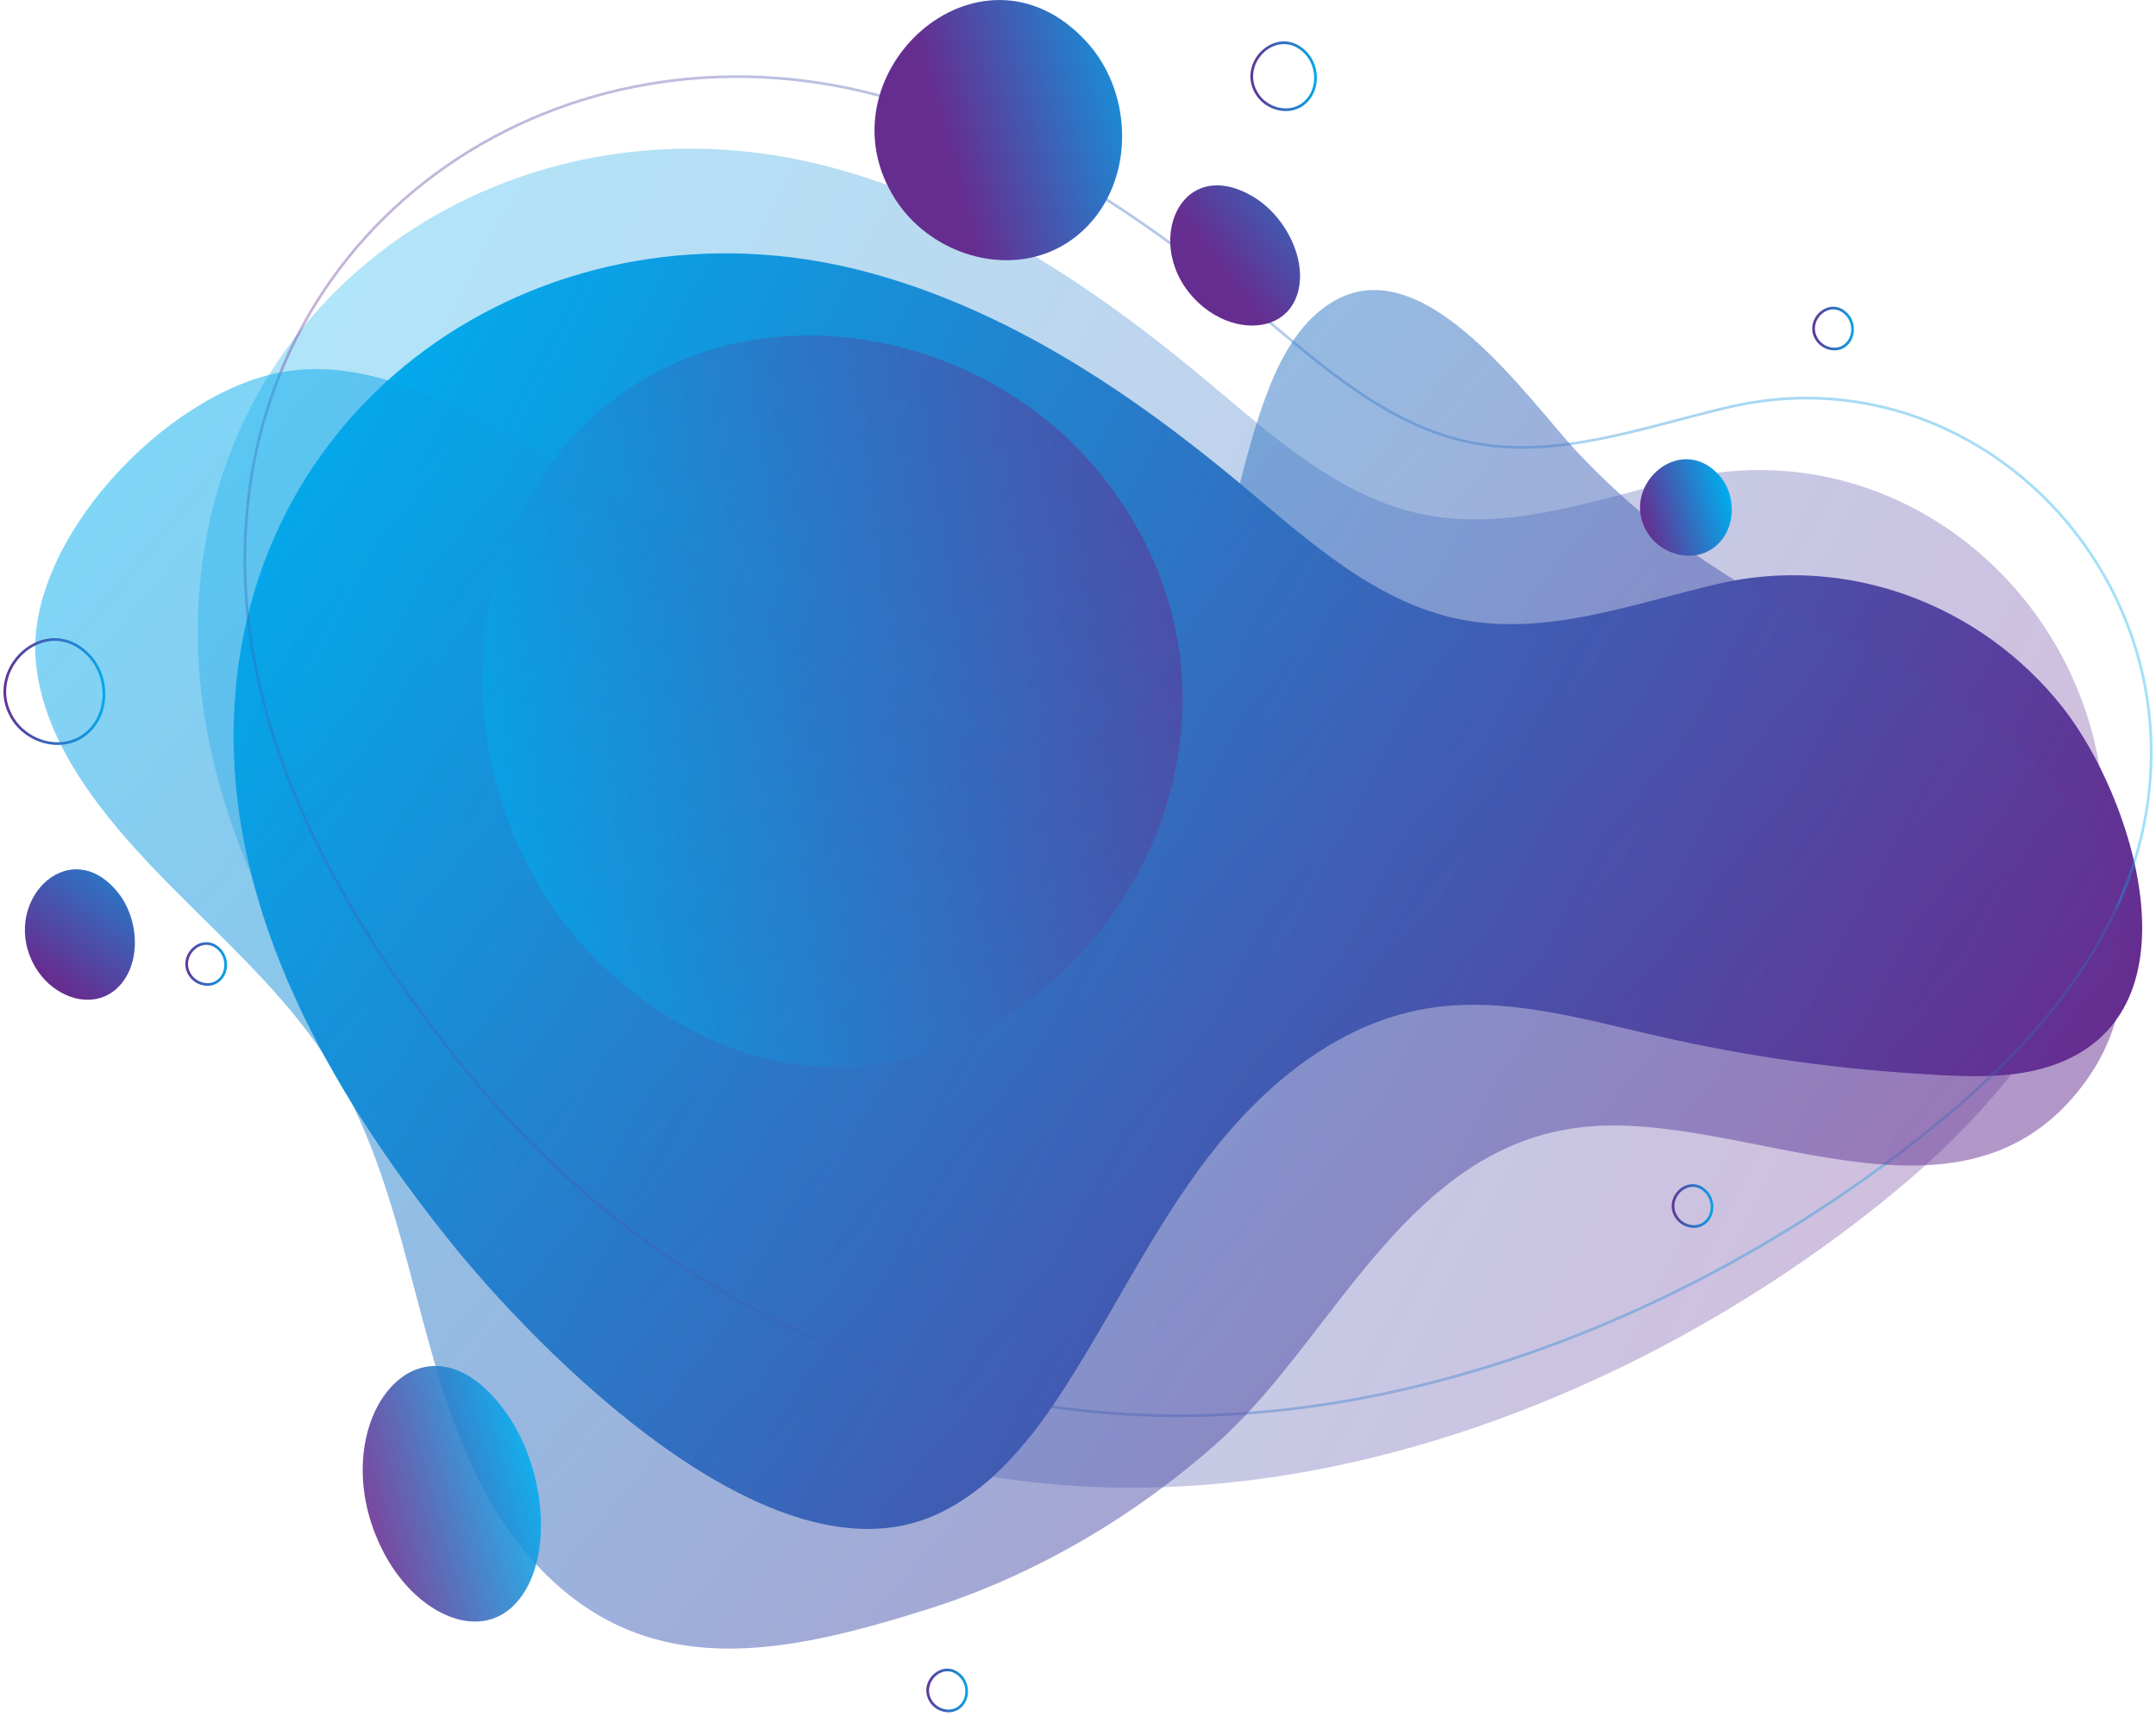 <svg width="800" height="637" viewBox="0 0 800 637" fill="none" xmlns="http://www.w3.org/2000/svg">
<path opacity="0.31" d="M700.173 444.589C734.971 416.34 766.689 380.869 777.097 337.15C799.434 243.164 716.917 155.832 623.674 177.851C592.168 185.285 560.131 197.321 528.307 190.914C497.155 184.648 472.305 161.886 447.879 141.425C406.319 106.662 360.052 75.723 307.766 61.917C192.257 31.473 76.323 106.591 73.455 229.783C71.791 300.972 109.74 366.744 152.892 420.8C212.222 495.139 296.297 542.398 391.062 550.788C500.943 560.487 616.134 512.804 700.208 444.589H700.173Z" fill="url(#paint0_linear_2239_1664)"/>
<path d="M717.73 398.813C718.827 398.884 719.925 398.919 721.022 398.99C735.217 399.662 749.838 399.769 763.148 394.777C817.274 374.529 791.184 295.198 765.378 262.488C734.97 223.973 684.985 205.388 636.983 216.752C605.477 224.186 573.44 236.222 541.616 229.779C510.464 223.513 485.613 200.751 461.188 180.29C419.628 145.527 373.361 114.588 321.075 100.782C205.53 70.303 89.596 145.421 86.728 268.612C85.065 339.801 123.013 405.574 166.166 459.63C199.618 501.543 286.242 589.901 347.448 562.006C368.44 552.413 383.379 533.261 395.769 513.827C413.61 485.861 428.124 455.665 448.302 429.363C468.48 403.025 495.844 380.157 528.518 374.387C557.44 369.254 586.751 377.998 615.389 384.511C649.019 392.193 683.286 396.972 717.73 398.778V398.813Z" fill="url(#paint1_linear_2239_1664)"/>
<path style="mix-blend-mode:multiply" opacity="0.37" d="M717.624 417.892C752.422 389.643 784.14 354.172 794.548 310.453C816.885 216.467 734.368 129.135 641.125 151.154C609.619 158.588 577.583 170.624 545.758 164.181C514.606 157.915 489.756 135.153 465.33 114.692C423.771 79.93 377.503 48.99 325.218 35.184C209.673 4.776 93.774 79.894 90.906 203.086C89.243 274.275 127.191 340.047 170.343 394.103C229.673 468.442 313.748 515.701 408.513 524.091C518.394 533.79 633.585 486.107 717.66 417.892H717.624Z" stroke="url(#paint2_linear_2239_1664)" stroke-miterlimit="10"/>
<g style="mix-blend-mode:multiply" opacity="0.5">
<path d="M455.666 531.701C496.234 493.08 523.244 425.785 586.504 418.316C646.967 411.165 727.289 463.804 773.202 402.209C800.602 365.393 786.194 319.019 759.007 287.159C736.386 260.645 704.562 245.954 673.693 231.476C640.878 216.077 611.425 195.297 586.433 168.995C567.175 148.711 529.333 92.496 495.385 111.47C483.526 118.09 476.233 130.657 471.171 143.259C460.374 170.163 457.117 199.687 445.789 226.378C434.462 253.069 411.204 278.168 382.176 278.274C359.06 278.38 339.201 262.981 320.899 248.857C278.809 216.466 234.382 187.12 188.079 161.136C162.343 146.693 133.563 132.887 104.535 138.091C61.56 145.808 8.991 200.996 13.31 245.813C15.045 263.654 23.399 280.221 33.842 294.806C60.427 331.976 100.5 358.419 124.076 397.536C158.379 454.494 153.847 531.878 199.088 580.624C240.258 624.98 291.659 613.616 343.909 597.226C383.096 584.943 420.549 563.136 451.807 535.277C453.082 534.144 454.356 532.976 455.631 531.772L455.666 531.701Z" fill="url(#paint3_linear_2239_1664)"/>
</g>
<path d="M343.378 86.091C359.556 98.587 383.167 100.995 399.876 87.26C421.293 69.666 421.364 35.116 402.991 15.292C363.273 -27.507 302.775 28.46 332.369 74.197C335.342 78.799 339.095 82.799 343.378 86.091Z" fill="url(#paint4_linear_2239_1664)"/>
<path style="mix-blend-mode:multiply" opacity="0.87" d="M151.335 588.872C163.902 602.394 180.929 606.678 191.69 594.607C205.532 579.137 202.771 545.436 188.044 524.55C156.255 479.486 117.67 529.258 142.52 576.34C145.034 581.084 148.007 585.296 151.335 588.872Z" fill="url(#paint5_linear_2239_1664)"/>
<path d="M454.676 118.799C465.048 122.976 476.376 120.746 480.659 111.082C486.181 98.692 477.898 80.532 464.765 72.85C436.374 56.247 422.32 94.55 446.817 114.161C449.295 116.144 451.95 117.666 454.676 118.799Z" fill="url(#paint6_linear_2239_1664)"/>
<path d="M18.302 365.183C25.701 371.732 36.214 373.36 43.365 366.776C52.534 358.351 51.967 341.04 43.471 330.81C25.099 308.685 -0.743 335.624 13.204 359.059C14.62 361.395 16.355 363.484 18.302 365.218V365.183Z" fill="url(#paint7_linear_2239_1664)"/>
<path d="M615.532 202.343C621.55 206.98 630.294 207.865 636.489 202.767C644.418 196.218 644.454 183.404 637.657 176.076C622.93 160.181 600.487 180.961 611.461 197.918C612.558 199.617 613.974 201.104 615.532 202.343Z" fill="url(#paint8_linear_2239_1664)"/>
<path d="M72.251 363.659C74.799 365.642 78.516 365.996 81.136 363.836C84.499 361.075 84.534 355.624 81.632 352.508C75.366 345.782 65.843 354.597 70.516 361.783C70.976 362.491 71.578 363.128 72.251 363.659Z" stroke="url(#paint9_linear_2239_1664)" stroke-miterlimit="10"/>
<path d="M9.381 271.767C15.859 276.758 25.346 277.679 32.001 272.192C40.568 265.112 40.568 251.306 33.169 243.376C17.239 226.278 -6.939 248.757 4.956 267.023C6.159 268.864 7.646 270.457 9.381 271.767Z" stroke="url(#paint10_linear_2239_1664)" stroke-miterlimit="10"/>
<path d="M623.78 453.471C626.329 455.454 630.046 455.807 632.665 453.648C636.028 450.887 636.064 445.435 633.161 442.32C626.895 435.559 617.372 444.409 622.045 451.595C622.505 452.303 623.107 452.94 623.78 453.471Z" stroke="url(#paint11_linear_2239_1664)" stroke-miterlimit="10"/>
<path d="M469.331 38.02C473.508 41.241 479.597 41.843 483.88 38.338C489.402 33.807 489.402 24.922 484.694 19.789C474.464 8.78 458.888 23.187 466.499 34.975C467.277 36.144 468.233 37.206 469.331 38.055V38.02Z" stroke="url(#paint12_linear_2239_1664)" stroke-miterlimit="10"/>
<path d="M347.202 633.229C349.751 635.211 353.467 635.565 356.087 633.406C359.45 630.645 359.485 625.193 356.583 622.078C350.317 615.317 340.794 624.167 345.467 631.353C345.927 632.061 346.529 632.698 347.202 633.229Z" stroke="url(#paint13_linear_2239_1664)" stroke-miterlimit="10"/>
<path d="M675.924 127.862C678.473 129.845 682.19 130.199 684.81 128.039C688.173 125.278 688.208 119.827 685.305 116.711C679.04 109.985 669.517 118.8 674.19 125.986C674.65 126.694 675.252 127.331 675.924 127.862Z" stroke="url(#paint14_linear_2239_1664)" stroke-miterlimit="10"/>
<path style="mix-blend-mode:multiply" opacity="0.5" d="M375.626 146.765C326.987 115.79 260.081 115.011 216.681 157.774C160.997 212.679 169.493 309.71 226.168 360.721C348.546 470.886 504.375 298.312 409.575 177.386C400.052 165.244 388.477 154.942 375.626 146.765Z" fill="url(#paint15_linear_2239_1664)"/>
<defs>
<linearGradient id="paint0_linear_2239_1664" x1="708.702" y1="470.773" x2="88.292" y2="149.596" gradientUnits="userSpaceOnUse">
<stop stop-color="#662D90"/>
<stop offset="1" stop-color="#00ADEE"/>
</linearGradient>
<linearGradient id="paint1_linear_2239_1664" x1="714.843" y1="507.952" x2="100.659" y2="189.997" gradientUnits="userSpaceOnUse">
<stop stop-color="#662D90"/>
<stop offset="1" stop-color="#00ADEE"/>
</linearGradient>
<linearGradient id="paint2_linear_2239_1664" x1="89.066" y1="276.93" x2="800" y2="276.93" gradientUnits="userSpaceOnUse">
<stop stop-color="#662D90"/>
<stop offset="1" stop-color="#00ADEE"/>
</linearGradient>
<linearGradient id="paint3_linear_2239_1664" x1="636.391" y1="565.431" x2="96.522" y2="112.113" gradientUnits="userSpaceOnUse">
<stop stop-color="#662D90"/>
<stop offset="1" stop-color="#00ADEE"/>
</linearGradient>
<linearGradient id="paint4_linear_2239_1664" x1="351.292" y1="54.255" x2="439.424" y2="29.233" gradientUnits="userSpaceOnUse">
<stop stop-color="#662D90"/>
<stop offset="1" stop-color="#00ADEE"/>
</linearGradient>
<linearGradient id="paint5_linear_2239_1664" x1="137.244" y1="563.283" x2="198.032" y2="546.025" gradientUnits="userSpaceOnUse">
<stop stop-color="#662D90"/>
<stop offset="1" stop-color="#00ADEE"/>
</linearGradient>
<linearGradient id="paint6_linear_2239_1664" x1="452.793" y1="99.308" x2="520.906" y2="47.118" gradientUnits="userSpaceOnUse">
<stop stop-color="#662D90"/>
<stop offset="1" stop-color="#00ADEE"/>
</linearGradient>
<linearGradient id="paint7_linear_2239_1664" x1="18.302" y1="362.847" x2="63.932" y2="301.216" gradientUnits="userSpaceOnUse">
<stop stop-color="#662D90"/>
<stop offset="1" stop-color="#00ADEE"/>
</linearGradient>
<linearGradient id="paint8_linear_2239_1664" x1="609.233" y1="193.129" x2="641.925" y2="183.847" gradientUnits="userSpaceOnUse">
<stop stop-color="#662D90"/>
<stop offset="1" stop-color="#00ADEE"/>
</linearGradient>
<linearGradient id="paint9_linear_2239_1664" x1="67.507" y1="357.677" x2="85.525" y2="357.677" gradientUnits="userSpaceOnUse">
<stop stop-color="#662D90"/>
<stop offset="1" stop-color="#00ADEE"/>
</linearGradient>
<linearGradient id="paint10_linear_2239_1664" x1="-0" y1="256.616" x2="40.32" y2="256.616" gradientUnits="userSpaceOnUse">
<stop stop-color="#662D90"/>
<stop offset="1" stop-color="#00ADEE"/>
</linearGradient>
<linearGradient id="paint11_linear_2239_1664" x1="619.036" y1="447.524" x2="637.055" y2="447.524" gradientUnits="userSpaceOnUse">
<stop stop-color="#662D90"/>
<stop offset="1" stop-color="#00ADEE"/>
</linearGradient>
<linearGradient id="paint12_linear_2239_1664" x1="462.711" y1="28.285" x2="489.898" y2="28.285" gradientUnits="userSpaceOnUse">
<stop stop-color="#662D90"/>
<stop offset="1" stop-color="#00ADEE"/>
</linearGradient>
<linearGradient id="paint13_linear_2239_1664" x1="342.458" y1="627.282" x2="360.477" y2="627.282" gradientUnits="userSpaceOnUse">
<stop stop-color="#662D90"/>
<stop offset="1" stop-color="#00ADEE"/>
</linearGradient>
<linearGradient id="paint14_linear_2239_1664" x1="671.181" y1="121.915" x2="689.199" y2="121.915" gradientUnits="userSpaceOnUse">
<stop stop-color="#662D90"/>
<stop offset="1" stop-color="#00ADEE"/>
</linearGradient>
<linearGradient id="paint15_linear_2239_1664" x1="429.664" y1="211.89" x2="188.509" y2="304.46" gradientUnits="userSpaceOnUse">
<stop stop-color="#662D90"/>
<stop offset="1" stop-color="#00ADEE"/>
</linearGradient>
</defs>
</svg>

